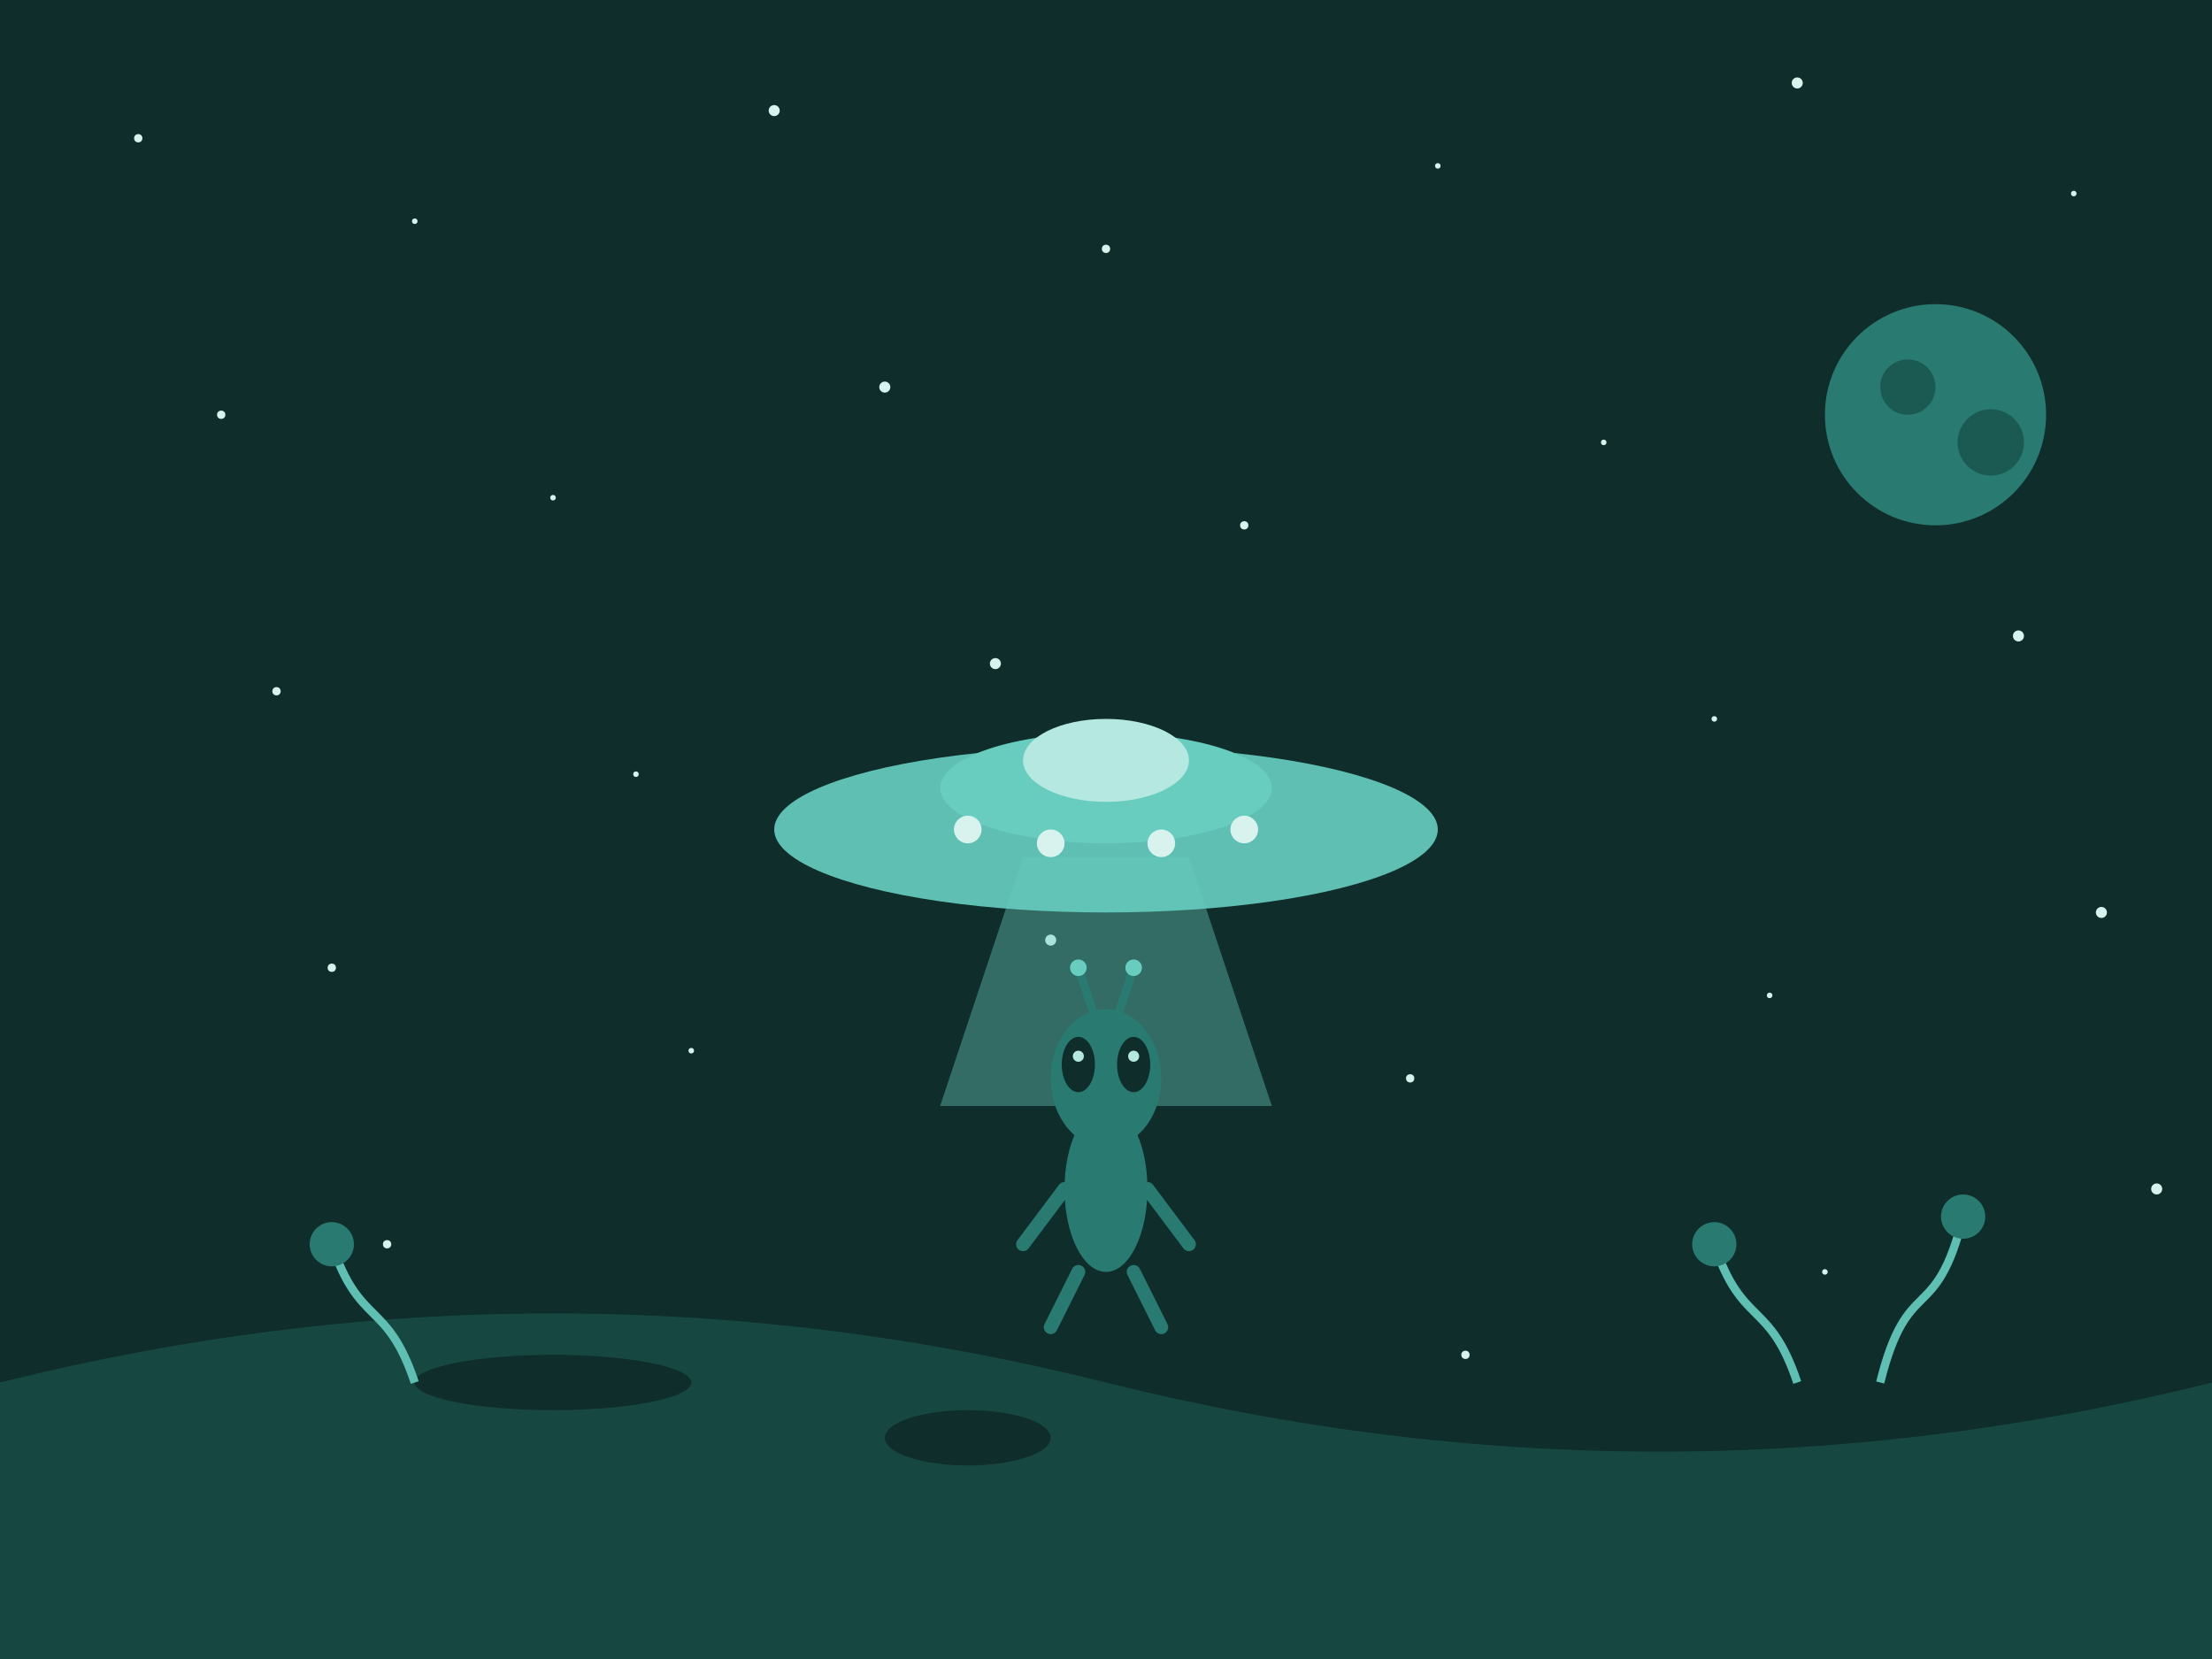 <svg xmlns="http://www.w3.org/2000/svg" viewBox="0 0 800 600">
  <!-- Space background - darkened teal to complement the palette -->
  <rect width="800" height="600" fill="#0F2D2A"/>
  
  <!-- Stars with a slight teal tint -->
  <g id="stars">
    <circle cx="50" cy="50" r="1.5" fill="#D8F2EE"/>
    <circle cx="150" cy="80" r="1" fill="#D8F2EE"/>
    <circle cx="280" cy="40" r="2" fill="#D8F2EE"/>
    <circle cx="400" cy="90" r="1.5" fill="#D8F2EE"/>
    <circle cx="520" cy="60" r="1" fill="#D8F2EE"/>
    <circle cx="650" cy="30" r="2" fill="#D8F2EE"/>
    <circle cx="750" cy="70" r="1" fill="#D8F2EE"/>
    <circle cx="80" cy="150" r="1.5" fill="#D8F2EE"/>
    <circle cx="200" cy="180" r="1" fill="#D8F2EE"/>
    <circle cx="320" cy="140" r="2" fill="#D8F2EE"/>
    <circle cx="450" cy="190" r="1.5" fill="#D8F2EE"/>
    <circle cx="580" cy="160" r="1" fill="#D8F2EE"/>
    <circle cx="700" cy="130" r="2" fill="#D8F2EE"/>
    <circle cx="100" cy="250" r="1.5" fill="#D8F2EE"/>
    <circle cx="230" cy="280" r="1" fill="#D8F2EE"/>
    <circle cx="360" cy="240" r="2" fill="#D8F2EE"/>
    <circle cx="490" cy="290" r="1.5" fill="#D8F2EE"/>
    <circle cx="620" cy="260" r="1" fill="#D8F2EE"/>
    <circle cx="730" cy="230" r="2" fill="#D8F2EE"/>
    <circle cx="120" cy="350" r="1.5" fill="#D8F2EE"/>
    <circle cx="250" cy="380" r="1" fill="#D8F2EE"/>
    <circle cx="380" cy="340" r="2" fill="#D8F2EE"/>
    <circle cx="510" cy="390" r="1.5" fill="#D8F2EE"/>
    <circle cx="640" cy="360" r="1" fill="#D8F2EE"/>
    <circle cx="760" cy="330" r="2" fill="#D8F2EE"/>
    <circle cx="140" cy="450" r="1.5" fill="#D8F2EE"/>
    <circle cx="270" cy="480" r="1" fill="#D8F2EE"/>
    <circle cx="400" cy="440" r="2" fill="#D8F2EE"/>
    <circle cx="530" cy="490" r="1.5" fill="#D8F2EE"/>
    <circle cx="660" cy="460" r="1" fill="#D8F2EE"/>
    <circle cx="780" cy="430" r="2" fill="#D8F2EE"/>
    <circle cx="160" cy="550" r="1.5" fill="#D8F2EE"/>
    <circle cx="290" cy="580" r="1" fill="#D8F2EE"/>
    <circle cx="420" cy="540" r="2" fill="#D8F2EE"/>
    <circle cx="550" cy="590" r="1.5" fill="#D8F2EE"/>
    <circle cx="680" cy="560" r="1" fill="#D8F2EE"/>
    <circle cx="790" cy="530" r="2" fill="#D8F2EE"/>
  </g>
  
  <!-- Distant Planet in teal tones -->
  <circle cx="700" cy="150" r="40" fill="#297a70"/>
  <circle cx="690" cy="140" r="10" fill="#1A5A52"/>
  <circle cx="720" cy="160" r="12" fill="#1A5A52"/>
  
  <!-- Flying Saucer with teal accents -->
  <g id="flying-saucer">
    <!-- Saucer body -->
    <ellipse cx="400" cy="300" rx="120" ry="30" fill="#5EBFB2"/>
    <!-- Saucer top -->
    <ellipse cx="400" cy="285" rx="60" ry="20" fill="#68CCBF"/>
    <!-- Saucer dome -->
    <ellipse cx="400" cy="275" rx="30" ry="15" fill="#B5E8E0"/>
    <!-- Saucer lights -->
    <circle cx="350" cy="300" r="5" fill="#D8F2EE"/>
    <circle cx="380" cy="305" r="5" fill="#D8F2EE"/>
    <circle cx="420" cy="305" r="5" fill="#D8F2EE"/>
    <circle cx="450" cy="300" r="5" fill="#D8F2EE"/>
    <!-- Beam -->
    <path d="M370 310 L340 400 L460 400 L430 310" fill="rgba(104, 204, 191, 0.4)"/>
  </g>
  
  <!-- Alien in complementary turquoise -->
  <g id="alien">
    <!-- Alien body -->
    <ellipse cx="400" cy="430" rx="15" ry="30" fill="#297a70"/>
    <!-- Alien head -->
    <ellipse cx="400" cy="390" rx="20" ry="25" fill="#297a70"/>
    <!-- Alien eyes -->
    <ellipse cx="390" cy="385" rx="6" ry="10" fill="#0F2D2A"/>
    <ellipse cx="410" cy="385" rx="6" ry="10" fill="#0F2D2A"/>
    <circle cx="390" cy="382" r="2" fill="#B5E8E0"/>
    <circle cx="410" cy="382" r="2" fill="#B5E8E0"/>
    <!-- Alien arms -->
    <path d="M385 430 L370 450" stroke="#297a70" stroke-width="5" stroke-linecap="round"/>
    <path d="M415 430 L430 450" stroke="#297a70" stroke-width="5" stroke-linecap="round"/>
    <!-- Alien legs -->
    <path d="M390 460 L380 480" stroke="#297a70" stroke-width="5" stroke-linecap="round"/>
    <path d="M410 460 L420 480" stroke="#297a70" stroke-width="5" stroke-linecap="round"/>
    <!-- Alien antenna -->
    <path d="M395 365 L390 350" stroke="#297a70" stroke-width="3" stroke-linecap="round"/>
    <path d="M405 365 L410 350" stroke="#297a70" stroke-width="3" stroke-linecap="round"/>
    <circle cx="390" cy="350" r="3" fill="#68CCBF"/>
    <circle cx="410" cy="350" r="3" fill="#68CCBF"/>
  </g>
  
  <!-- Landscape in darker teal -->
  <path d="M0 500 Q 200 450, 400 500 Q 600 550, 800 500 L 800 600 L 0 600 Z" fill="#164741"/>
  <ellipse cx="200" cy="500" rx="50" ry="10" fill="#0F2D2A"/>
  <ellipse cx="600" cy="500" rx="70" ry="15" fill="#0F2D2A"/>
  
  <!-- Small crater -->
  <ellipse cx="350" cy="520" rx="30" ry="10" fill="#0F2D2A"/>
  
  <!-- Alien plants in teal color scheme -->
  <g id="plants">
    <!-- Plant 1 -->
    <path d="M150 500 C 140 470, 130 480, 120 450" stroke="#5EBFB2" stroke-width="3" fill="none"/>
    <circle cx="120" cy="450" r="8" fill="#297a70"/>
    
    <!-- Plant 2 -->
    <path d="M650 500 C 640 470, 630 480, 620 450" stroke="#5EBFB2" stroke-width="3" fill="none"/>
    <circle cx="620" cy="450" r="8" fill="#297a70"/>
    
    <!-- Plant 3 -->
    <path d="M680 500 C 690 460, 700 480, 710 440" stroke="#5EBFB2" stroke-width="3" fill="none"/>
    <circle cx="710" cy="440" r="8" fill="#297a70"/>
  </g>
</svg>
